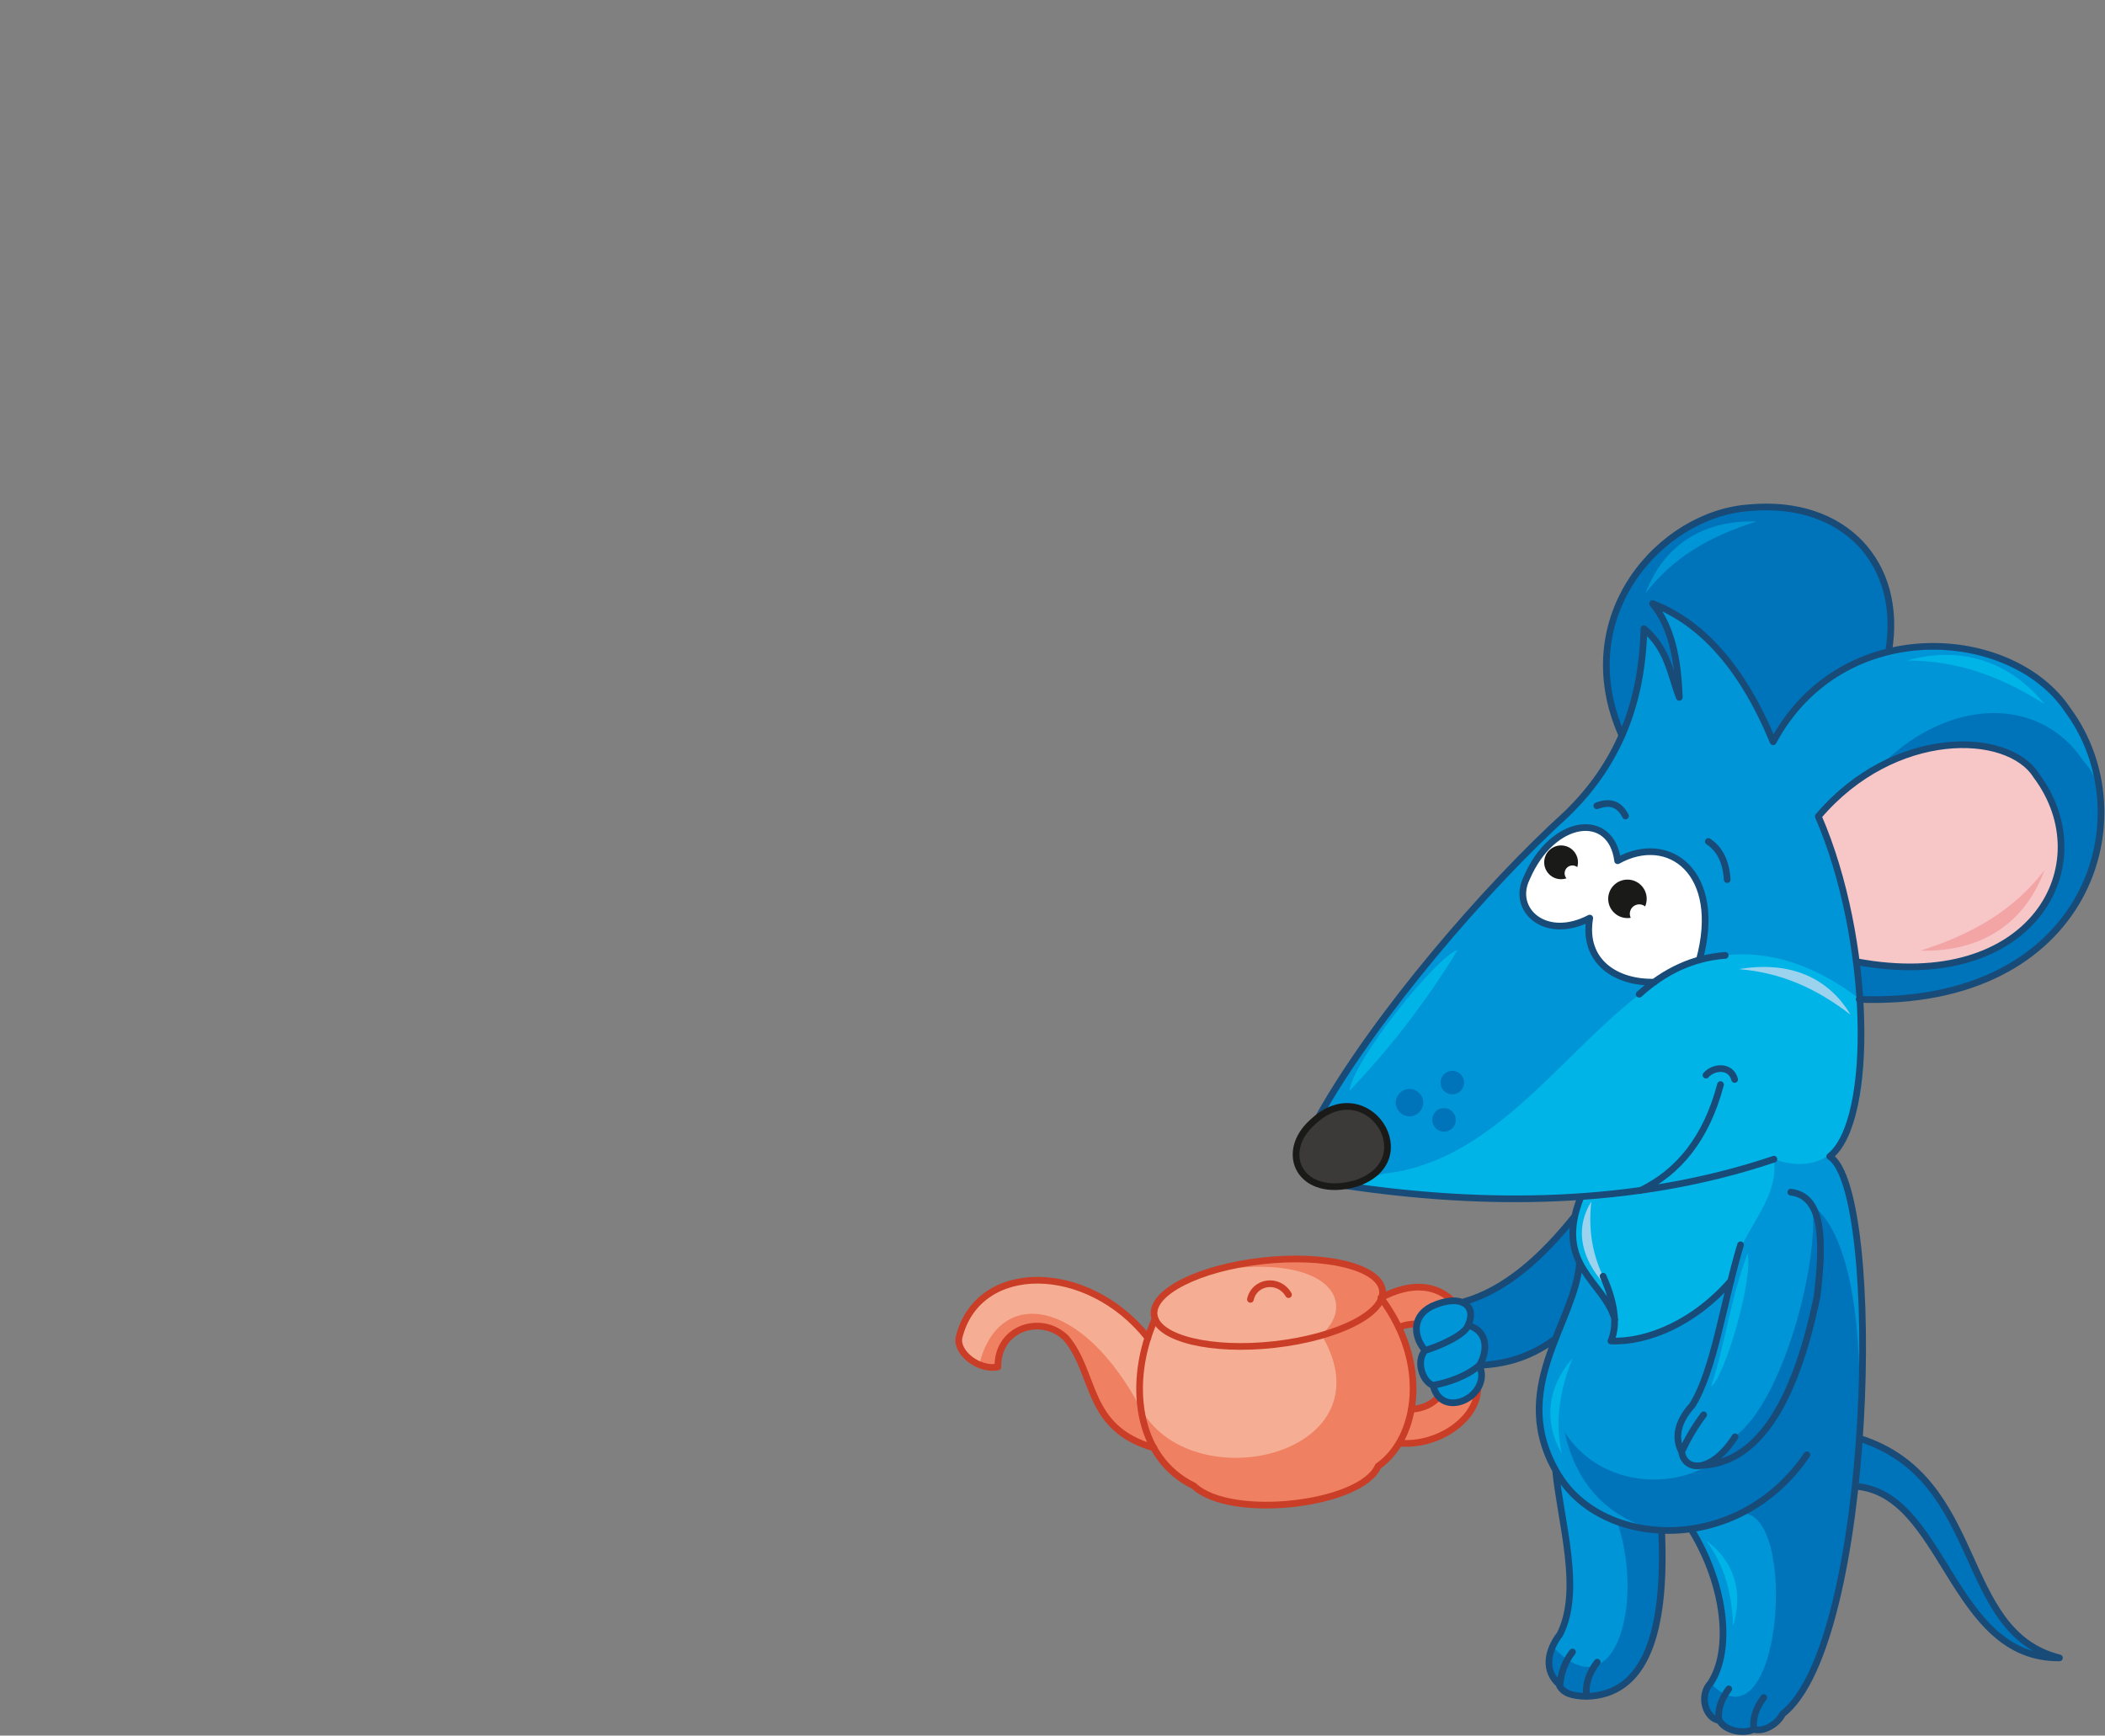 <?xml version="1.0" encoding="utf-8"?>
<!-- Generator: Adobe Illustrator 21.1.0, SVG Export Plug-In . SVG Version: 6.00 Build 0)  -->
<svg version="1.1" id="Layer_1" xmlns="http://www.w3.org/2000/svg" xmlns:xlink="http://www.w3.org/1999/xlink" x="0px" y="0px"
	 viewBox="0 0 536 442" style="enable-background:new 0 0 536 442;" xml:space="preserve">
<rect x="0" y="0" width="536" height="442" fill="#808080" stroke="none"/>
<style type="text/css">
	.st0{fill-rule:evenodd;clip-rule:evenodd;fill:#F5AE93;}
	.st1{fill-rule:evenodd;clip-rule:evenodd;fill:#EF8062;}
	.st2{fill-rule:evenodd;clip-rule:evenodd;fill:#0074BA;}
	.st3{fill-rule:evenodd;clip-rule:evenodd;fill:#0095D6;}
	.st4{fill-rule:evenodd;clip-rule:evenodd;fill:#F7C6C7;}
	.st5{fill-rule:evenodd;clip-rule:evenodd;fill:#00B4E8;}
	.st6{fill-rule:evenodd;clip-rule:evenodd;fill:#FFFFFF;}
	.st7{fill-rule:evenodd;clip-rule:evenodd;fill:#1A1A18;}
	.st8{fill:none;stroke:#CA3D26;stroke-width:1.702;stroke-linecap:round;stroke-linejoin:round;stroke-miterlimit:22.926;}
	.st9{fill-rule:evenodd;clip-rule:evenodd;fill:#9BD3EE;}
	.st10{fill-rule:evenodd;clip-rule:evenodd;fill:#F3A5A6;}
	.st11{fill:none;stroke:#194B79;stroke-width:1.702;stroke-linecap:round;stroke-linejoin:round;stroke-miterlimit:22.926;}
	.st12{fill-rule:evenodd;clip-rule:evenodd;fill:#3B3A39;}
	.st13{fill:none;stroke:#1A1A18;stroke-width:1.702;stroke-linecap:round;stroke-linejoin:round;stroke-miterlimit:22.926;}
</style>
<path class="st0" d="M293.8,368.7c2.5,4.1,6,7.4,10.3,9.7c8.8,10.8,42.8,3.2,46.9-5l5.4-6c12-0.8,18.6-5.5,19.9-14l-10,2.5l-3.1,2.1
	l-3.7,0.8c1-7.4-0.1-14.3-3.2-20.9l4.5-0.9l9.2-5.9c-3.1-3.7-8.3-4.9-18.2-0.7c0.3-7.2-9.9-10.4-30.4-9.5
	c-18.5,2.8-27.6,7.7-27.2,14.8l-1.8,4.8c-15.3-19.4-43.3-19.7-48.1-0.1c-0.8,3.9,5.1,8.5,9.9,7.5c-0.2-9.9,11-13.5,17.3-7.4
	C279.2,349.8,276.3,363.6,293.8,368.7z"/>
<path class="st1" d="M293.8,368.7c2.5,4.1,6,7.4,10.3,9.7c8.8,10.8,42.8,3.2,46.9-5l5.4-6c12-0.8,18.6-5.5,19.9-14l-10,2.5l-3.1,2.1
	l-3.7,0.8c1-7.4-0.1-14.3-3.2-20.9l4.5-0.9l9.2-5.9c-3.1-3.7-8.3-4.9-18.2-0.7c0.3-7.2-14-14.3-45.1-6.3
	c30.3-5.9,39.6,6.9,29.8,15.8c17.8,30.2-32,42.4-45.7,19.4c-15.3-29.3-36.5-31.6-41.4-12l4.8,0.6c-0.2-9.9,11-13.5,17.3-7.4
	C279.2,349.8,276.3,363.6,293.8,368.7z"/>
<path class="st2" d="M472.4,378.5l1.1-12.3c32.2,10.2,24.6,49.3,50.9,55.9C496.8,422.6,495.3,380.2,472.4,378.5z"/>
<path class="st3" d="M362.9,343.9c-2.4,2.6-0.8,7.9,2,8.9c2.2,9.1,15.2,2.6,11.8-5.1c2.2-3.7,2.2-8.8-2.9-10.2
	c2.4-4.9-1.7-8.3-9.3-4.8C359.1,335.5,360.2,340.9,362.9,343.9z"/>
<path class="st2" d="M372.8,331.5c1.6,1.2,1.9,3.2,0.9,6c4.6,1.7,5.6,5.1,2.9,10.2c6.8,0.1,13.3-2.1,19.4-6.7l4.4-11.5l1.7-8
	l-1.6-5.6l0.4-6.3C392.5,320.3,383.4,328.5,372.8,331.5z"/>
<path class="st3" d="M430.6,389.6l-7.4,0.1c1.8,29.4-5.6,41.7-19.2,42.2c-2.5,0.6-4.7-0.3-6.8-2.7c-3.6-3.7-3.6-8,0-12.9
	c6.2-12.6-0.7-27.9-1.1-41.8c-11-20.7,4.1-35.3,6.1-52.9l9,14.5l-0.9,5.4c10.1,0.2,19.8-5.4,29.4-14.9c-0.9-12.3,10.8-28.2,12-31.3
	l16.3-3.5l-2.1,2.8c13.8,8.7,11.1,124-12,142c-1.4,2.7-4.8,4.6-7.4,3.9c-2.5,1.3-7.3,0.4-8.7-2.3c-3.4-0.3-5.3-6.2-2.3-9.4
	C441.1,420.4,439.4,403.9,430.6,389.6z"/>
<path class="st2" d="M443,385.4c-3.7,1.6-6.2,4.6-19.8,4.2c1.8,29.4-5.6,41.7-19.2,42.2c-2.5,0.6-4.7-0.3-6.8-2.7
	c-3.6-3.7-2.8-6.4-1.8-9.8c15.6,16.9,23.6-11,16.3-32l8.4,2c-11.7-3.8-18.9-12-21.7-24.6c11.5,17.8,37.7,14,43.4,1.1
	c12.3-9.2,21.4-44.2,19.7-58.8c21.1,15.1,11.8,114.3-7.6,129.4c-1.4,2.7-4.8,4.6-7.4,3.9c-2.5,1.3-7.3,0.4-8.7-2.3
	c-3.4-0.3-5.3-6.2-2.3-9.4C453.7,447.5,458.3,383.5,443,385.4z"/>
<path class="st2" d="M480.9,165.9l-29.2,22.9l-38.6-1.5c-13.5-30.4,9.9-56.5,32.5-58C469.7,127.1,484.7,143.5,480.9,165.9z"/>
<path class="st3" d="M473.6,254.5l-97.4,45.4l-26.5-0.2l-13.9-15.5c14.5-25.8,42.7-58.5,63-76.9c12.6-12.2,19.2-27.3,19.7-47.2
	c6.1,5.2,6.7,11.5,9,17.5c-0.3-9.6-2-18.1-6.8-23.9c12.4,4.8,22.8,16.1,30.7,35.2c17.6-32.7,60.9-29.3,75-8.1
	C546.8,207.8,532,256.6,473.6,254.5z"/>
<path class="st2" d="M473.6,254.5l-0.9-9.5l9.2-23l-16.4-7.6c16.7-35.5,50.9-41.9,65-20.6C543,206.4,532,256.6,473.6,254.5z"/>
<path class="st4" d="M472.7,245c-2.3-13.8-5.2-26.6-9.7-37c19.2-22.6,48.3-21.9,55.5-10.4C535.5,220.2,517.5,253.3,472.7,245z"/>
<path class="st5" d="M352.2,298.9c27.6-2.8,44.6-29.7,65.3-45.7c17.1-14.5,37.7-13,56.1,1.3c3.6,27.8-3.6,47.1-21.9,40.7
	c1.5,11.4-9.6,18.8-10.8,30.8c-8.9,10.5-20.4,15.6-30.6,15.4l0.9-5.4c-2.9-10.4-14.9-14.1-8.7-31.1c-4.7,0.1-24.4,0.9-59.5-2.9
	L352.2,298.9z"/>
<path class="st6" d="M432.8,244.5l-11.5,5.6c-9.6,0.3-18.4-5.1-16.5-16.3c-11.3,5.9-20-2.1-16.1-10.1c6.6-15.5,21.6-17.2,23.2-4.5
	C425,211.8,438.8,222.2,432.8,244.5z"/>
<circle class="st7" cx="397.5" cy="219.6" r="4.3"/>
<ellipse class="st6" cx="400.4" cy="222.4" rx="2" ry="2"/>
<ellipse class="st7" cx="414.4" cy="228.9" rx="4.9" ry="4.9"/>
<circle class="st6" cx="417.4" cy="232.7" r="2.4"/>
<path class="st8" d="M321.4,321.1c16-1.8,29.7,1.5,30.6,7.4c0.9,5.9-11.4,12.1-27.5,13.9c-16,1.8-29.7-1.5-30.6-7.4
	C293,329.1,305.3,322.9,321.4,321.1z"/>
<path class="st8" d="M318.4,330.9c1-4.6,7.2-5.5,9.7-1.2"/>
<path class="st8" d="M376.3,353.5c-0.1,8.1-10.4,14.9-19.9,14 M294.1,335.9c-7.1,15.8-5,35.3,9.9,42.5c9.3,8.8,42.6,4.9,46.9-5
	c10.1-7.1,13.3-26.1,0.7-42.9c8-4.2,14.1-3.2,18.2,0.7"/>
<path class="st8" d="M366.2,355.9c-1.5,1.6-3.8,2.8-6.8,3 M356.2,338c1.7-0.7,3.2-0.8,4.6-0.9"/>
<path class="st8" d="M292.3,340.7c-15.3-19.4-43.3-19.7-48.1-0.1c-0.8,3.9,5.1,8.5,9.9,7.5c-0.2-9.9,11-13.5,17.3-7.4
	c7.8,9.2,4.9,23,22.4,28"/>
<path class="st9" d="M442.8,246.8c10.8,0.9,19.7,4.9,28.4,11.6C465.6,249,455.8,244.6,442.8,246.8z M410.4,329.1
	c-4.7-7.6-6.1-14.9-5.2-23.1C400.8,313.1,402.4,321.2,410.4,329.1z"/>
<path class="st10" d="M520.6,221.6c-7.7,10-18,16.2-31.6,20.5C504,242.5,515.4,235.6,520.6,221.6z"/>
<path class="st11" d="M362.9,343.9c-2.4,2.6-0.8,7.9,2,8.9c2.2,9.1,15.2,2.6,11.8-5.1c2.2-3.7,2.2-8.8-2.9-10.2
	c2.4-4.9-1.7-8.3-9.3-4.8C359.1,335.5,360.2,340.9,362.9,343.9z M451.7,295.2c-35.9,12.1-74.1,11.9-108.7,6.8 M438.1,276.2
	c-3.6,13.7-10.7,22.3-20.4,27 M434.4,273.8c1.9-2.2,6.3-2.6,7.3,1.1 M335.9,284.2c14.5-25.8,42.7-58.5,63-76.9
	c12.6-12.2,19.2-27.3,19.7-47.2c6.1,5.2,6.7,11.5,9,17.5c-0.3-9.6-2-18.1-6.8-23.9c12.4,4.8,22.8,16.1,30.7,35.2
	c17.6-32.7,60.9-29.3,75-8.1c20.1,27.1,5.3,75.8-53.1,73.7 M463,207.9c13.5,31.1,14.4,77.6,2.9,86.6c13.8,8.7,11.1,124-12,142
	c-1.4,2.7-4.8,4.6-7.4,3.9c-2.5,1.3-7.3,0.4-8.7-2.3c-3.4-0.3-5.3-6.2-2.3-9.4c5.6-8.4,3.9-24.9-4.8-39.1 M463,207.9
	c19.2-22.6,48.3-21.9,55.5-10.4c17,22.7-1,55.8-45.8,47.4 M413,187.3c-13.5-30.4,9.9-56.5,32.5-58c24.1-2.2,39.2,14.2,35.4,36.6
	 M406.6,205.2c3.8-1.4,5.9-0.1,7.3,2.6 M421.3,250.1c-9.6,0.3-18.4-5.1-16.5-16.3c-11.3,5.9-20-2.1-16.1-10.1
	c6.6-15.5,21.6-17.2,23.2-4.5c13.1-7.3,26.9,3.1,20.8,25.3 M417.4,253.2c6.6-6,13.9-9.3,21.9-9.9 M435,214.3
	c2.9,1.9,4.5,5.1,4.8,9.7 M433.1,373.2c13.5-0.5,23.6-13.9,29.6-43.1c1.8-15.2,1.3-25.5-6.7-26.5 M428.2,369.7
	c0.7,5,7.5,5.7,13.6-3.8 M433.8,360.3c-2.2,2.9-4,6-5.6,9.4c-2.1-4-0.6-8.2,2.7-11.8c5.6-8.9,8-26.7,12.3-40.9 M408.2,325
	c3.1,7,3.7,12.5,2,16.5c9.4,0.4,21.5-4.8,30.6-15.4 M401,309.7c-8.5,10.6-17.7,18.8-28.2,21.8 M402.2,321.5
	c-1,15.4-18.6,32.4-5.4,54.1c11.3,18.7,45.7,20.7,63.3-5.1 M446.6,440.4c-0.4-2.7,0.5-5.4,2.5-8.1 M437.7,438.2
	c-0.4-2.7,0.5-5.4,2.5-8.1 M397.1,429.3c1,1.8,2.9,2.6,6.8,2.7c15-0.3,20.4-16,19.2-42.2 M396.1,374.4c1.3,13.3,6.8,30.6,1.1,41.8
	c-3.1,4-4.3,9.3,0,12.9c0.3-3.3,1.4-6.1,3.2-8.4 M396,341c-7.3,5.3-13.7,6.4-19.4,6.7 M402.5,304.9c-6.9,17.4,5.9,21.3,8.7,31.1
	 M364.9,352.8c3.7-0.7,8.4-2.2,11.8-5.1 M362.9,343.9c3.7-1.1,10.2-4,10.9-6.4 M404,432c-0.4-2.9,0.5-5.8,2.7-8.7 M473.5,366.3
	c32.2,10.2,24.6,49.3,50.9,55.9c-27.7,0.3-29.2-42.1-52-43.7"/>
<path class="st12" d="M345.2,301.4c17.7-5.8,2.9-28.7-10.9-15.7C325.4,293.5,331,305.4,345.2,301.4z"/>
<path class="st13" d="M345.2,301.4c17.7-5.8,2.9-28.7-10.9-15.7C325.4,293.5,331,305.4,345.2,301.4z"/>
<path class="st2" d="M369.8,272.7c1.7,0,3,1.4,3,3c0,1.7-1.4,3-3,3c-1.7,0-3-1.4-3-3C366.8,274.1,368.1,272.7,369.8,272.7z
	 M367.7,282.2c1.7,0,3,1.4,3,3c0,1.7-1.4,3-3,3c-1.7,0-3-1.4-3-3C364.7,283.5,366,282.2,367.7,282.2z M358.9,277.3
	c1.9,0,3.5,1.6,3.5,3.5c0,1.9-1.6,3.5-3.5,3.5c-1.9,0-3.5-1.6-3.5-3.5C355.4,278.9,357,277.3,358.9,277.3z"/>
<path class="st5" d="M397.7,370.2c-1.8-8-0.7-15.7,2.7-24.3C394.1,353.2,392.9,361.8,397.7,370.2z M435.7,353.1
	c3.5-2.4,10.8-27.6,9.3-33.9C440.7,330.4,439.2,342.7,435.7,353.1z M371.1,242c-5,1.2-26.5,27.9-27.5,35.8
	C352.8,268.2,362.4,256.3,371.1,242z M485.6,168.2c12.4,0,23.5,3.8,35,11.1C511.8,168.5,499.5,164.3,485.6,168.2z M434.4,392.3
	c4.6,6.1,6.6,13.2,6.9,21.8C443.9,405.5,441.7,397.6,434.4,392.3z"/>
<path class="st3" d="M419,151.1c6.9-9,16.1-14.5,28.3-18.3C433.9,132.4,423.7,138.6,419,151.1z"/>
</svg>
